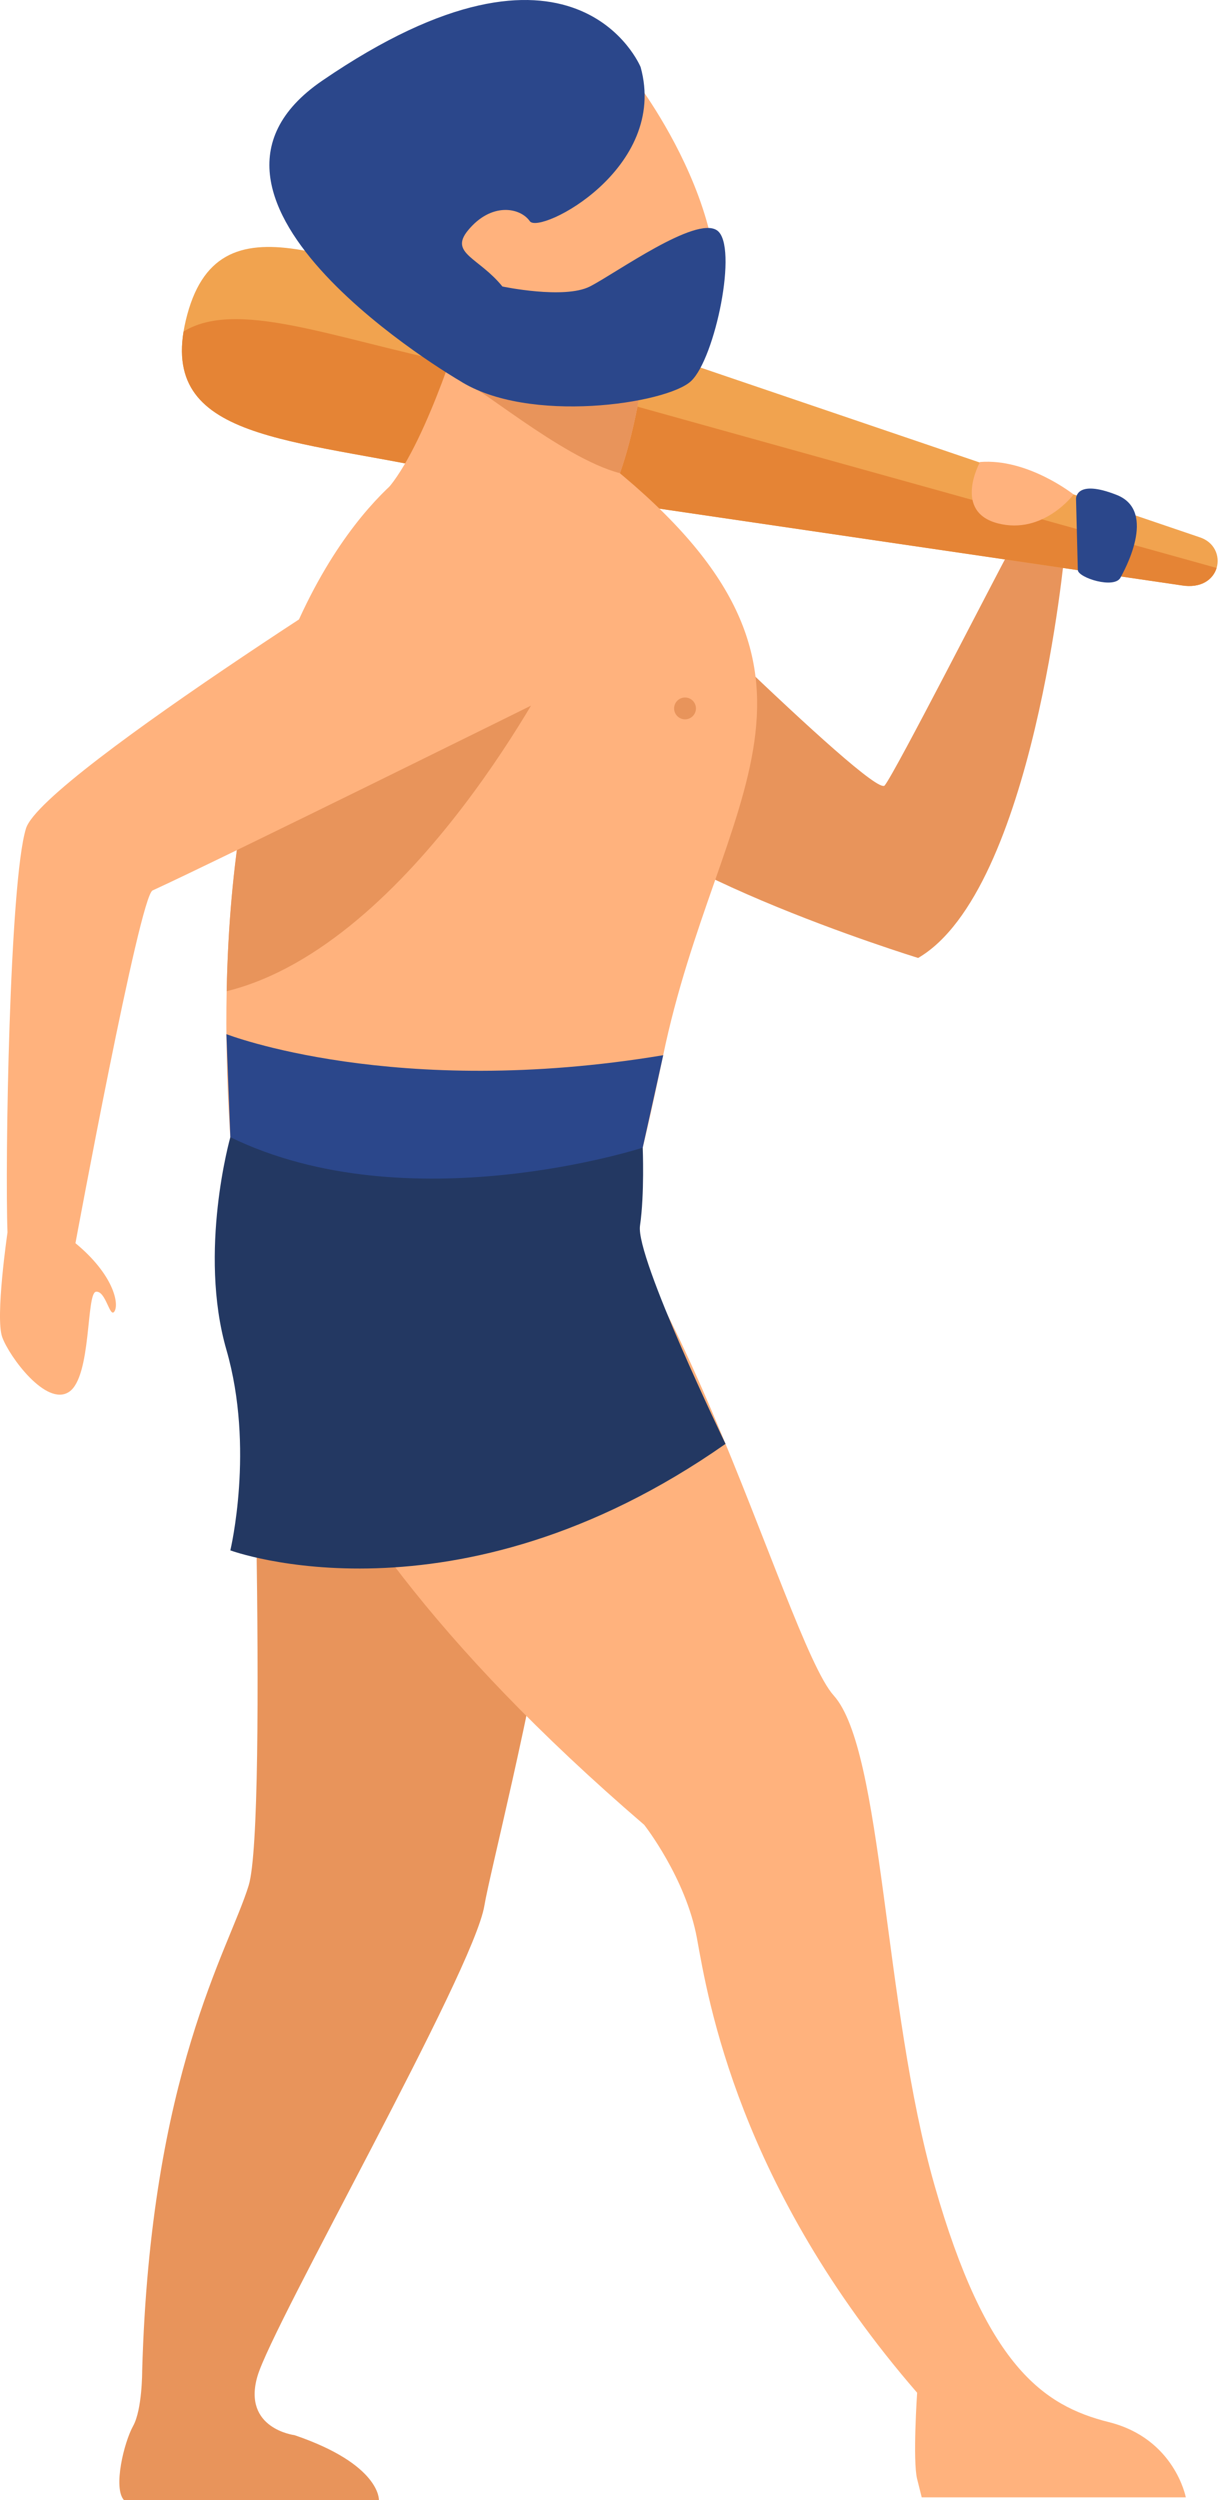 <svg width="72" height="147" viewBox="0 0 72 147" fill="none" xmlns="http://www.w3.org/2000/svg">
<path d="M34.975 30.558C34.975 30.558 51.393 46.993 52.04 46.184C52.687 45.375 58.515 33.965 59.405 32.347H62.641C62.641 32.347 60.807 52.357 54.009 56.326C54.009 56.326 36.056 50.815 34.237 45.86C32.418 40.906 34.975 30.558 34.975 30.558" fill="#E8945B"/>
<path d="M71.566 33.395C71.362 34.069 70.659 34.615 69.487 34.417L34.153 29.227C32.084 28.971 29.86 28.574 27.563 28.031C18.024 25.778 9.709 26.177 10.797 19.494C10.832 19.285 10.873 19.07 10.927 18.846C12.778 11.015 20.076 15.755 29.914 18.079C32.211 18.622 34.379 19.262 36.342 19.96L70.546 31.583C71.448 31.863 71.774 32.697 71.566 33.395" fill="#F1A34F"/>
<path d="M71.566 33.395C71.362 34.069 70.659 34.615 69.487 34.417L34.153 29.227C32.084 28.971 29.86 28.574 27.563 28.031C18.024 25.778 9.709 26.177 10.797 19.494C14.166 17.415 20.569 20.298 28.377 21.686C30.821 22.119 33.136 22.665 35.239 23.282L71.566 33.395" fill="#E58435"/>
<path d="M63.401 33.523L63.296 29.335C63.296 29.335 63.245 28.138 65.689 29.101C68.135 30.064 66.059 33.679 65.914 33.958C65.556 34.646 63.441 33.979 63.401 33.523" fill="#2B478B"/>
<path d="M14.656 72.275C14.656 72.275 15.793 107.078 14.626 110.867C13.462 114.655 8.848 121.936 8.363 139.415C8.363 139.415 8.37 141.67 7.831 142.641C7.291 143.614 6.644 146.287 7.291 147H22.29C22.29 147 22.398 144.909 17.325 143.183C17.325 143.183 14.251 142.805 15.141 139.729C16.031 136.655 27.845 115.939 28.492 112.054C29.139 108.17 37.98 75.534 31.424 72.275C24.871 69.017 14.656 72.275 14.656 72.275Z" fill="#E8945B"/>
<path d="M39.011 62.043C36.236 75.402 35.681 73.722 33.129 75.685C25.657 81.434 14.446 75.685 14.446 75.685C13.549 69.055 13.233 63.288 13.333 58.281C13.409 54.388 13.738 50.956 14.236 47.933C16.927 31.577 24.608 27.265 24.608 27.265C24.608 27.265 31.673 23.944 35.949 27.403C51.151 39.71 42.19 46.749 39.011 62.043Z" fill="#FFB27D"/>
<path d="M14.656 72.115C14.656 72.115 12.837 85.786 37.892 107.295C37.892 107.295 40.353 110.425 41 113.985C41.647 117.545 43.43 128.552 53.949 140.689C53.949 140.689 53.679 144.681 53.949 145.762C54.219 146.84 54.219 146.84 54.219 146.84H69.754C69.754 146.84 69.107 143.386 65.224 142.415C61.34 141.445 57.994 139.071 54.974 128.498C51.954 117.922 51.954 102.926 49.039 99.689C46.126 96.452 38.956 69.154 30.672 67.212C22.388 65.27 14.656 72.115 14.656 72.115" fill="#FFB27D"/>
<path d="M57.648 27.165C57.648 27.165 56.03 30.086 58.7 30.773C61.372 31.461 63.152 29.074 63.152 29.074C63.152 29.074 60.47 26.941 57.648 27.165Z" fill="#FFB27D"/>
<path d="M37.937 20.496C37.868 22.397 37.251 25.612 36.468 27.823C36.071 28.948 35.63 29.813 35.199 30.116C33.581 31.25 21.897 29.867 22.929 28.589C25.213 25.755 27.314 18.622 27.314 18.622C27.314 18.622 36.924 18.03 37.733 19.001C37.903 19.203 37.961 19.747 37.937 20.496" fill="#FFB27D"/>
<path d="M37.938 20.496C37.869 22.397 37.251 25.611 36.469 27.823C32.99 26.927 27.663 22.245 27.023 22.377C27.023 22.377 33.204 20.683 37.918 20.496H37.938Z" fill="#E8945B"/>
<path d="M37.393 4.752C37.393 4.752 45.485 15.218 40.648 22.408C40.648 22.408 26.388 27.194 23.907 18.239C21.426 9.283 27.682 -0.104 37.393 4.752Z" fill="#FFB27D"/>
<path d="M13.549 66.865C13.549 66.865 11.649 73.572 13.319 79.368C14.988 85.163 13.549 91.159 13.549 91.159C13.549 91.159 26.755 96.05 42.678 84.897C42.678 84.897 37.375 73.933 37.647 72.07C37.919 70.207 37.807 67.48 37.807 67.48L13.549 66.865Z" fill="#233862"/>
<path d="M42.191 13.555C40.946 12.649 36.207 16.08 34.697 16.846C33.187 17.611 29.554 16.846 29.554 16.846C28.174 15.143 26.421 14.903 27.522 13.555C28.897 11.873 30.598 12.196 31.165 13.005C31.731 13.815 39.343 9.931 37.683 3.942C37.683 3.942 33.832 -5.445 18.944 4.751C8.736 11.744 27.024 22.377 27.024 22.377C31.057 24.969 39.228 23.741 40.65 22.408C42.071 21.074 43.437 14.462 42.191 13.555" fill="#2B478B"/>
<path d="M13.318 60.806C13.318 60.806 23.232 64.675 39.013 62.044L37.807 67.48C37.807 67.48 24.007 71.96 13.549 66.865L13.318 60.806Z" fill="#2B478B"/>
<path d="M32.776 38.733C32.776 38.733 24.355 55.555 13.333 58.282C13.409 54.389 13.738 50.956 14.235 47.934C19.761 43.265 29.43 38.818 32.776 38.733" fill="#E8945B"/>
<path d="M26.383 30.802C26.383 30.802 2.5 45.585 1.529 48.711C0.556 51.836 0.289 68.453 0.441 72.463C0.441 72.463 -0.292 77.468 0.132 78.625C0.554 79.782 2.723 82.723 4.059 81.842C5.395 80.962 5.062 76.026 5.646 75.952C6.231 75.879 6.459 77.551 6.736 77.102C7.013 76.653 6.683 74.949 4.439 73.097C4.439 73.097 8.207 52.709 8.975 52.357C12.976 50.526 32.419 40.906 32.419 40.906C32.419 40.906 38.194 28.694 26.383 30.802Z" fill="#FFB27D"/>
<path d="M40.296 41.012C39.943 41.012 39.653 41.299 39.653 41.654C39.653 42.009 39.943 42.296 40.296 42.296C40.651 42.296 40.938 42.009 40.938 41.654C40.938 41.299 40.651 41.012 40.296 41.012Z" fill="#E8945B"/>
</svg>
